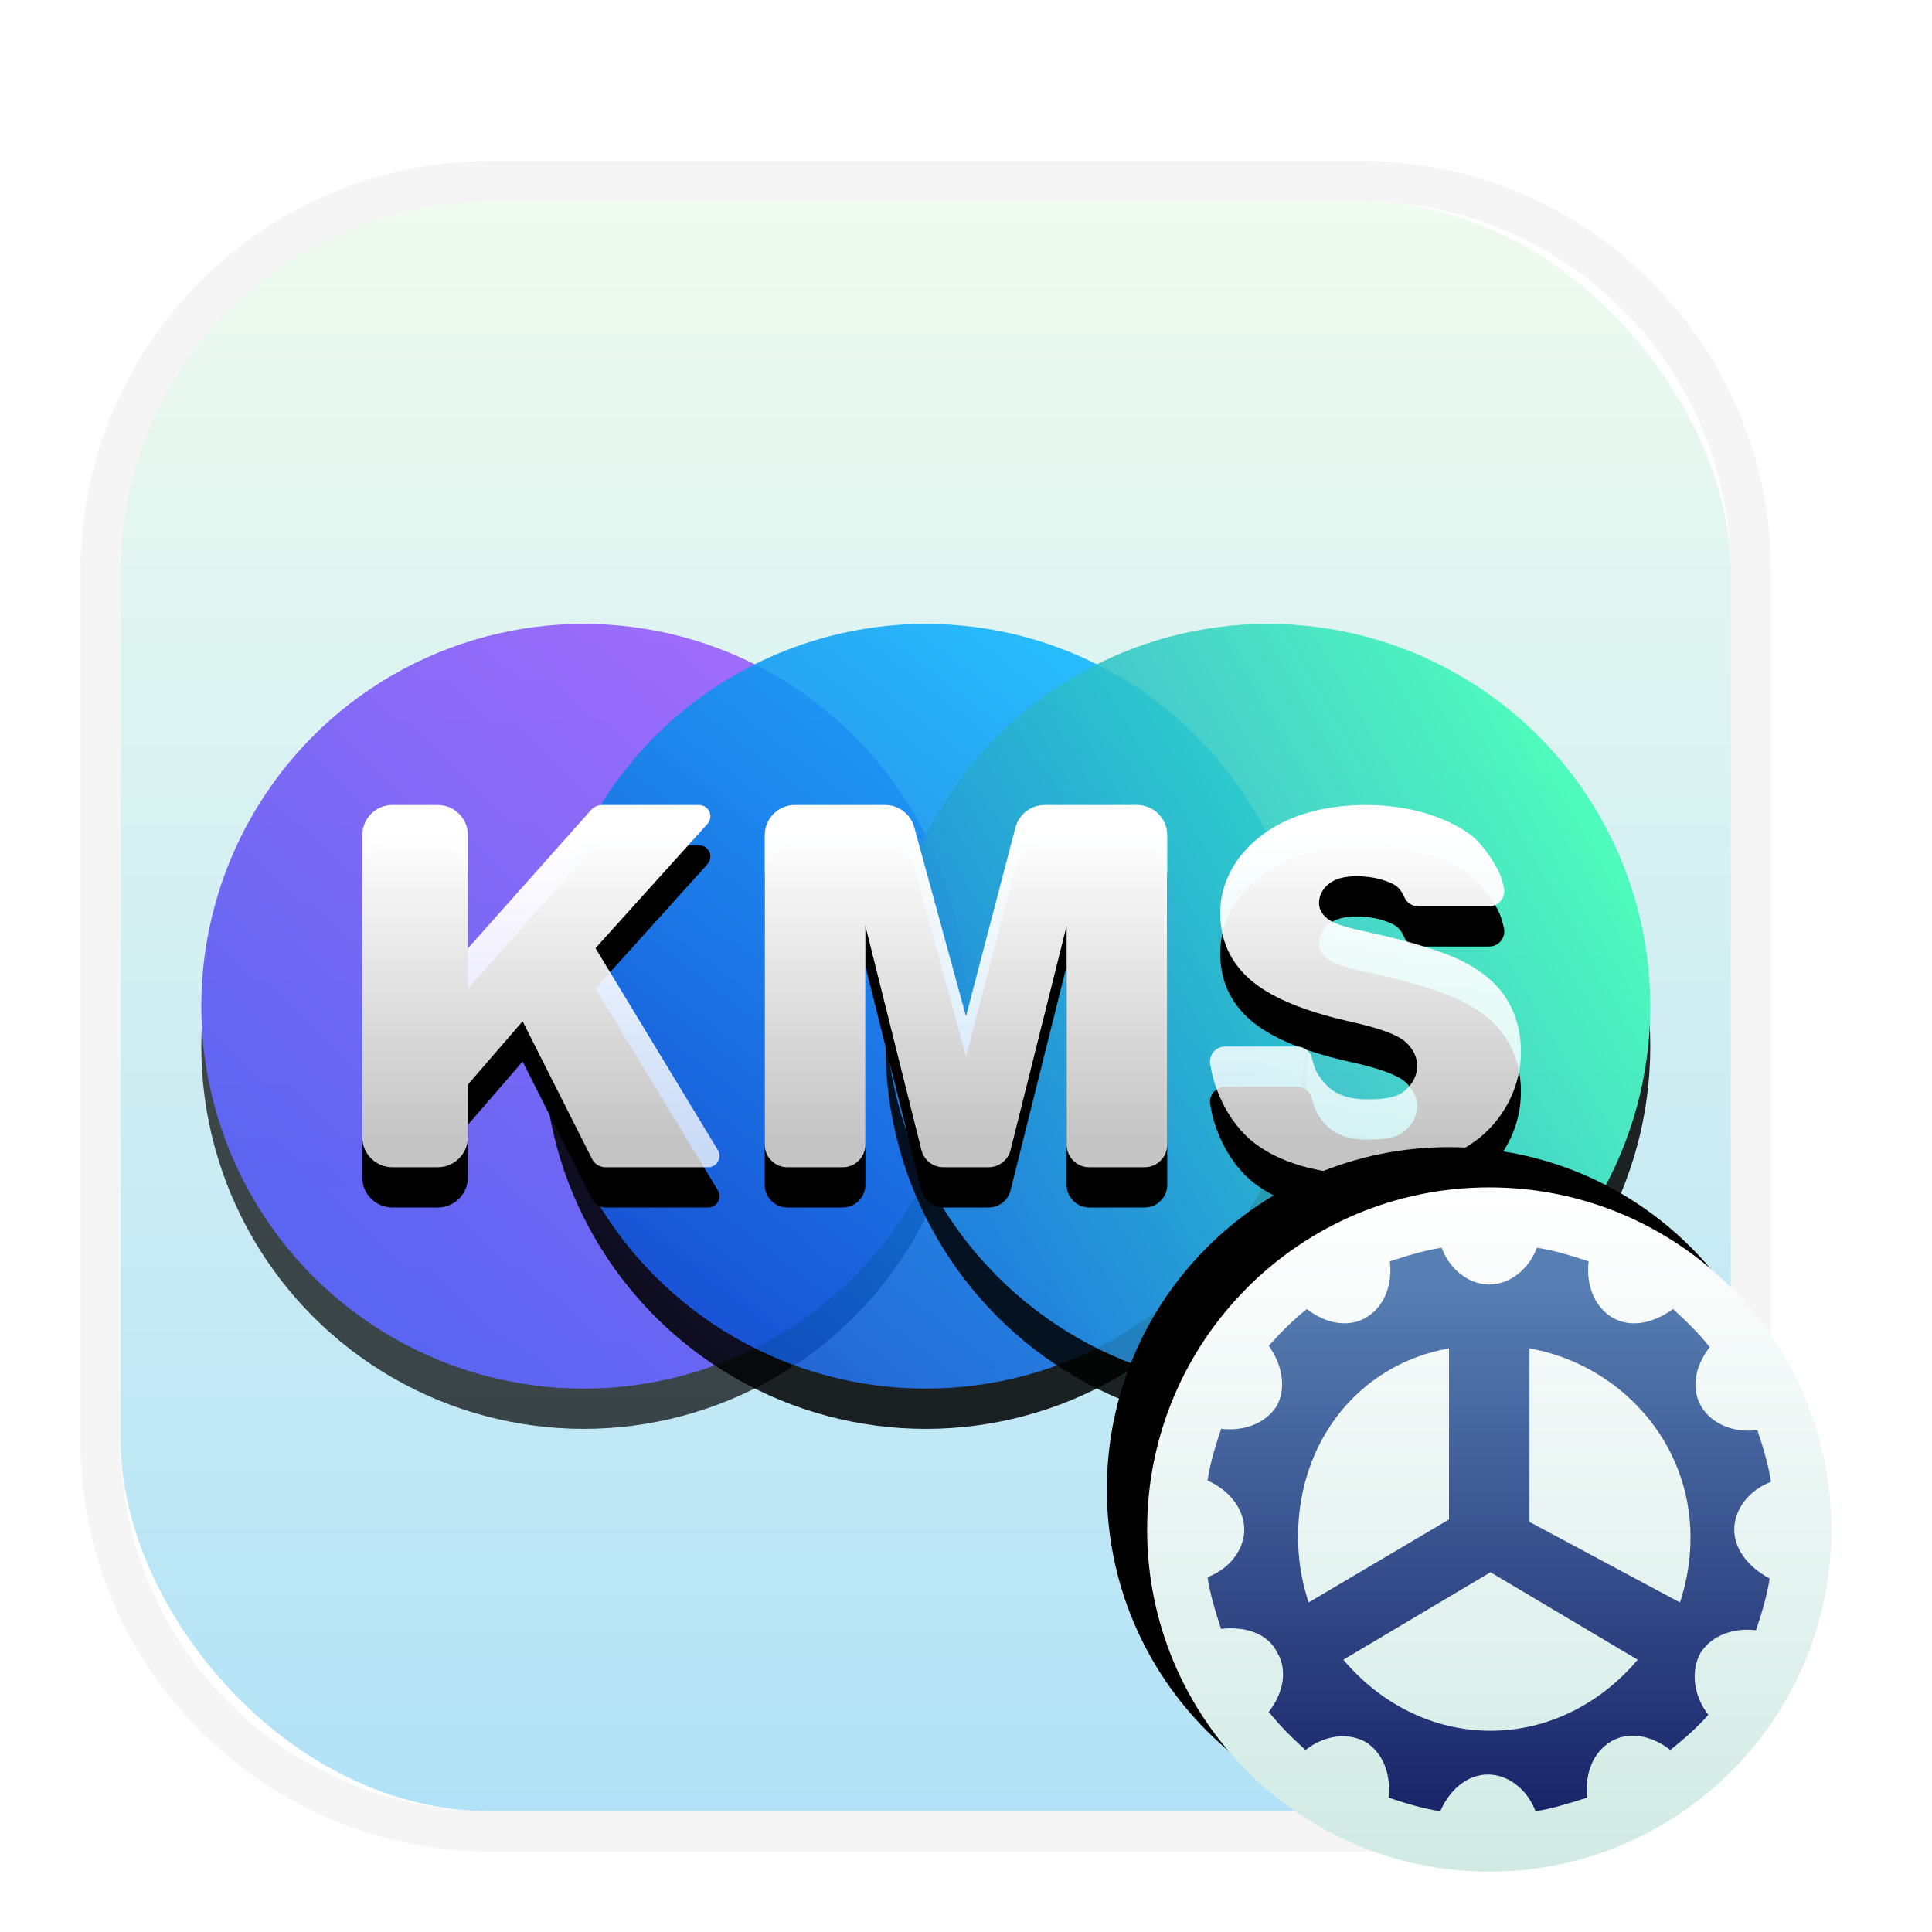 <svg xmlns="http://www.w3.org/2000/svg" xmlns:xlink="http://www.w3.org/1999/xlink" width="48" height="48" viewBox="0 0 48 48">
  <defs>
    <filter id="kms应用激活-48px-a" width="131.8%" height="132.6%" x="-14.8%" y="-15.1%" filterUnits="objectBoundingBox">
      <feOffset dy="1" in="SourceAlpha" result="shadowOffsetOuter1"/>
      <feGaussianBlur in="shadowOffsetOuter1" result="shadowBlurOuter1" stdDeviation="1"/>
      <feColorMatrix in="shadowBlurOuter1" result="shadowMatrixOuter1" values="0 0 0 0 0   0 0 0 0 0   0 0 0 0 0  0 0 0 0.2 0"/>
      <feMerge>
        <feMergeNode in="shadowMatrixOuter1"/>
        <feMergeNode in="SourceGraphic"/>
      </feMerge>
    </filter>
    <linearGradient id="kms应用激活-48px-b" x1="50%" x2="50%" y1="0%" y2="100%">
      <stop offset="0%" stop-color="#F0FBEE"/>
      <stop offset="100%" stop-color="#B1E2F7"/>
    </linearGradient>
    <linearGradient id="kms应用激活-48px-e" x1="80.797%" x2="16.842%" y1="17.938%" y2="83.862%">
      <stop offset="0%" stop-color="#8333FF"/>
      <stop offset="100%" stop-color="#2D2DF0"/>
    </linearGradient>
    <circle id="kms应用激活-48px-d" cx="9.688" cy="9.969" r="9.5"/>
    <filter id="kms应用激活-48px-c" width="136.8%" height="136.8%" x="-18.4%" y="-13.2%" filterUnits="objectBoundingBox">
      <feOffset dy="1" in="SourceAlpha" result="shadowOffsetOuter1"/>
      <feGaussianBlur in="shadowOffsetOuter1" result="shadowBlurOuter1" stdDeviation="1"/>
      <feColorMatrix in="shadowBlurOuter1" values="0 0 0 0 0   0 0 0 0 0.035   0 0 0 0 0.298  0 0 0 0.15 0"/>
    </filter>
    <linearGradient id="kms应用激活-48px-h" x1="77.514%" x2="18.075%" y1="10.345%" y2="87.056%">
      <stop offset="0%" stop-color="#0AB4FF"/>
      <stop offset="100%" stop-color="#0A51D0"/>
    </linearGradient>
    <circle id="kms应用激活-48px-g" cx="18.188" cy="9.969" r="9.5"/>
    <filter id="kms应用激活-48px-f" width="136.8%" height="136.8%" x="-18.4%" y="-13.2%" filterUnits="objectBoundingBox">
      <feOffset dy="1" in="SourceAlpha" result="shadowOffsetOuter1"/>
      <feGaussianBlur in="shadowOffsetOuter1" result="shadowBlurOuter1" stdDeviation="1"/>
      <feColorMatrix in="shadowBlurOuter1" values="0 0 0 0 0   0 0 0 0 0.035   0 0 0 0 0.298  0 0 0 0.15 0"/>
    </filter>
    <linearGradient id="kms应用激活-48px-k" x1="92.831%" x2="11.074%" y1="28.169%" y2="75.209%">
      <stop offset="0%" stop-color="#37FBB3"/>
      <stop offset="100%" stop-color="#2184DC"/>
    </linearGradient>
    <circle id="kms应用激活-48px-j" cx="26.688" cy="9.969" r="9.5"/>
    <filter id="kms应用激活-48px-i" width="136.8%" height="136.8%" x="-18.4%" y="-13.2%" filterUnits="objectBoundingBox">
      <feOffset dy="1" in="SourceAlpha" result="shadowOffsetOuter1"/>
      <feGaussianBlur in="shadowOffsetOuter1" result="shadowBlurOuter1" stdDeviation="1"/>
      <feColorMatrix in="shadowBlurOuter1" values="0 0 0 0 0.072   0 0 0 0 0.236   0 0 0 0 0.181  0 0 0 0.15 0"/>
    </filter>
    <linearGradient id="kms应用激活-48px-n" x1="56.876%" x2="56.876%" y1="7.127%" y2="91.235%">
      <stop offset="0%" stop-color="#FFF"/>
      <stop offset="100%" stop-color="#FFF" stop-opacity=".769"/>
    </linearGradient>
    <path id="kms应用激活-48px-m" d="M9.625,24.25 L9.625,22.946 L10.984,21.373 L12.709,24.794 C12.772,24.92 12.902,25 13.043,25 L15.594,25 C15.75,25 15.876,24.874 15.876,24.719 C15.876,24.667 15.862,24.617 15.835,24.573 L12.795,19.557 L15.577,16.47 C15.681,16.354 15.672,16.176 15.556,16.072 C15.505,16.026 15.437,16 15.368,16 L12.963,16 C12.856,16 12.754,16.046 12.683,16.126 L9.625,19.562 L9.625,16.75 C9.625,16.336 9.289,16 8.875,16 L7.75,16 C7.336,16 7,16.336 7,16.75 L7,24.25 C7,24.664 7.336,25 7.75,25 L8.875,25 C9.289,25 9.625,24.664 9.625,24.25 Z M19.5,24.438 L19.5,19 L20.893,24.574 C20.956,24.824 21.181,25 21.439,25 L22.561,25 C22.819,25 23.044,24.824 23.107,24.574 L24.5,19 L24.5,24.438 C24.5,24.748 24.752,25 25.062,25 L26.438,25 C26.748,25 27,24.748 27,24.438 L27,16.75 C27,16.336 26.664,16 26.25,16 L23.954,16 C23.613,16 23.315,16.23 23.228,16.56 L22,21.25 L20.714,16.552 C20.624,16.226 20.328,16 19.99,16 L17.75,16 C17.336,16 17,16.336 17,16.75 L17,24.438 C17,24.748 17.252,25 17.562,25 L18.938,25 C19.248,25 19.5,24.748 19.5,24.438 Z M32.031,25.188 C32.863,25.188 33.506,24.933 34.053,24.692 C34.6,24.452 35.025,24.1 35.33,23.635 C35.635,23.17 35.787,22.662 35.787,22.111 C35.787,21.643 35.673,21.219 35.444,20.84 C35.216,20.461 34.851,20.144 34.349,19.888 C33.889,19.653 33.152,19.421 32.139,19.191 L31.855,19.129 C31.387,19.031 31.09,18.926 30.965,18.812 C30.836,18.703 30.771,18.58 30.771,18.443 C30.771,18.256 30.85,18.097 31.006,17.966 C31.162,17.835 31.395,17.77 31.703,17.77 C32.078,17.77 32.373,17.847 32.613,17.966 C32.729,18.024 32.822,18.132 32.89,18.289 C32.949,18.427 33.084,18.516 33.234,18.516 L34.999,18.516 C35.206,18.516 35.374,18.348 35.374,18.141 C35.374,18.113 35.371,18.086 35.365,18.059 C35.319,17.856 35.267,17.702 35.208,17.597 C35.061,17.334 34.803,16.929 34.504,16.717 C33.928,16.308 33.035,16 31.938,16 C29.824,16 28.956,17.04 28.7,17.433 C28.444,17.825 28.316,18.242 28.316,18.684 C28.316,19.355 28.566,19.908 29.066,20.342 C29.521,20.739 30.257,21.065 31.273,21.318 L31.557,21.385 C32.268,21.541 32.721,21.707 32.916,21.883 C33.111,22.059 33.209,22.258 33.209,22.48 C33.209,22.715 33.106,22.921 32.901,23.099 C32.696,23.276 32.363,23.312 31.984,23.312 C31.477,23.312 31.127,23.191 30.854,22.844 C30.79,22.762 30.736,22.68 30.691,22.588 C30.66,22.524 30.627,22.423 30.593,22.285 C30.552,22.118 30.402,22 30.229,22 L28.437,22 C28.23,22 28.062,22.168 28.062,22.375 L28.064,22.408 L28.064,22.408 L28.068,22.441 C28.1,22.622 28.133,22.766 28.166,22.874 C28.324,23.387 28.584,23.844 28.949,24.209 C29.512,24.771 30.57,25.188 32.031,25.188 Z"/>
    <filter id="kms应用激活-48px-l" width="113.9%" height="143.5%" x="-6.9%" y="-10.9%" filterUnits="objectBoundingBox">
      <feOffset dy="1" in="SourceAlpha" result="shadowOffsetOuter1"/>
      <feGaussianBlur in="shadowOffsetOuter1" result="shadowBlurOuter1" stdDeviation=".5"/>
      <feColorMatrix in="shadowBlurOuter1" values="0 0 0 0 0   0 0 0 0 0   0 0 0 0 0  0 0 0 0.1 0"/>
    </filter>
    <linearGradient id="kms应用激活-48px-q" x1="50%" x2="50%" y1="0%" y2="100%">
      <stop offset="0%" stop-color="#FFF"/>
      <stop offset="100%" stop-color="#D1EAE4"/>
      <stop offset="100%" stop-color="#EDF2DE"/>
    </linearGradient>
    <path id="kms应用激活-48px-p" d="M9,17.5 C13.694,17.5 17.5,13.694 17.5,9 C17.5,4.306 13.694,0.5 9,0.5 C4.306,0.5 0.5,4.306 0.5,9 C0.5,13.694 4.306,17.5 9,17.5 Z"/>
    <filter id="kms应用激活-48px-o" width="141.2%" height="141.2%" x="-26.5%" y="-26.5%" filterUnits="objectBoundingBox">
      <feOffset dx="-1" dy="-1" in="SourceAlpha" result="shadowOffsetOuter1"/>
      <feGaussianBlur in="shadowOffsetOuter1" result="shadowBlurOuter1" stdDeviation="1"/>
      <feColorMatrix in="shadowBlurOuter1" values="0 0 0 0 0   0 0 0 0 0   0 0 0 0 0  0 0 0 0.1 0"/>
    </filter>
    <linearGradient id="kms应用激活-48px-r" x1="50%" x2="50%" y1="6.026%" y2="100%">
      <stop offset="0%" stop-color="#577FB3"/>
      <stop offset="100%" stop-color="#192469"/>
    </linearGradient>
  </defs>
  <g fill="none" fill-rule="evenodd" filter="url(#kms应用激活-48px-a)" transform="translate(2 3)">
    <rect width="40" height="40" x="1" y="1" fill="url(#kms应用激活-48px-b)" rx="9.188"/>
    <path fill="#000" fill-opacity=".04" fill-rule="nonzero" d="M31.812,0 L10.188,0 C4.561,0 0,4.561 0,10.188 L0,31.812 C0,37.439 4.561,42 10.188,42 L31.812,42 C37.439,42 42,37.439 42,31.812 L42,10.188 C42,4.561 37.439,0 31.812,0 Z M31.812,1 C36.887,1 41,5.113 41,10.188 L41,31.812 C41,36.887 36.887,41 31.812,41 L10.188,41 C5.113,41 1,36.887 1,31.812 L1,10.188 C1,5.113 5.113,1 10.188,1 L31.812,1 Z"/>
    <g transform="translate(2.813 11.031)">
      <g fill-rule="nonzero" opacity=".704">
        <use fill="#000" filter="url(#kms应用激活-48px-c)" xlink:href="#kms应用激活-48px-d"/>
        <use fill="url(#kms应用激活-48px-e)" xlink:href="#kms应用激活-48px-d"/>
      </g>
      <g fill-rule="nonzero" opacity=".86">
        <use fill="#000" filter="url(#kms应用激活-48px-f)" xlink:href="#kms应用激活-48px-g"/>
        <use fill="url(#kms应用激活-48px-h)" xlink:href="#kms应用激活-48px-g"/>
      </g>
      <g opacity=".855">
        <use fill="#000" filter="url(#kms应用激活-48px-i)" xlink:href="#kms应用激活-48px-j"/>
        <use fill="url(#kms应用激活-48px-k)" xlink:href="#kms应用激活-48px-j"/>
      </g>
    </g>
    <g fill-rule="nonzero">
      <use fill="#000" filter="url(#kms应用激活-48px-l)" xlink:href="#kms应用激活-48px-m"/>
      <use fill="url(#kms应用激活-48px-n)" xlink:href="#kms应用激活-48px-m"/>
    </g>
    <g fill-rule="nonzero" transform="translate(26 25)">
      <use fill="#000" filter="url(#kms应用激活-48px-o)" xlink:href="#kms应用激活-48px-p"/>
      <use fill="url(#kms应用激活-48px-q)" xlink:href="#kms应用激活-48px-p"/>
      <path fill="url(#kms应用激活-48px-r)" d="M13.087,7 C13.087,6.493 13.459,6.019 14,5.816 C13.932,5.377 13.797,4.937 13.662,4.531 C13.087,4.599 12.546,4.396 12.275,3.957 C12.005,3.517 12.106,2.942 12.478,2.469 C12.208,2.13 11.903,1.826 11.565,1.522 C11.058,1.894 10.483,1.995 10.043,1.725 C9.604,1.454 9.401,0.913 9.469,0.338 C9.063,0.203 8.623,0.068 8.184,0 C7.981,0.541 7.507,0.913 7,0.913 C6.493,0.913 6.019,0.541 5.816,0 C5.377,0.068 4.937,0.203 4.531,0.338 C4.554,0.532 4.546,0.721 4.509,0.898 C4.436,1.247 4.248,1.545 3.957,1.725 C3.517,1.995 2.942,1.894 2.469,1.522 C2.13,1.792 1.826,2.097 1.522,2.435 C1.599,2.543 1.664,2.656 1.715,2.772 C1.889,3.164 1.907,3.583 1.725,3.923 C1.454,4.362 0.913,4.565 0.338,4.498 C0.203,4.903 0.068,5.343 0,5.783 C0.541,6.019 0.913,6.493 0.913,7 C0.913,7.08 0.904,7.159 0.886,7.236 C0.792,7.649 0.456,8.013 0,8.184 C0.068,8.623 0.203,9.063 0.338,9.469 C0.913,9.401 1.488,9.57 1.725,10.043 C1.995,10.483 1.894,11.058 1.522,11.531 C1.792,11.87 2.097,12.174 2.435,12.478 C2.908,12.106 3.483,12.039 3.923,12.275 C4.362,12.546 4.565,13.087 4.498,13.662 C4.903,13.797 5.343,13.932 5.783,14 C6.019,13.459 6.459,13.087 6.966,13.087 C7.473,13.087 7.947,13.459 8.15,14 C8.589,13.932 8.995,13.797 9.435,13.662 C9.367,13.087 9.57,12.546 10.01,12.275 C10.449,12.005 11.024,12.106 11.498,12.478 C11.836,12.208 12.14,11.943 12.444,11.605 C12.072,11.131 12.005,10.517 12.242,10.077 C12.512,9.638 13.053,9.435 13.628,9.502 C13.763,9.097 13.899,8.657 13.966,8.217 C13.459,7.947 13.087,7.507 13.087,7 Z M2.25,7.175 C2.25,4.806 3.769,2.895 6,2.5 C6,4.361 6,5.752 6,6.682 C6,6.697 6,6.72 6,6.75 L2.513,8.812 C2.505,8.791 2.499,8.77 2.492,8.749 C2.49,8.742 2.488,8.736 2.486,8.73 C2.483,8.722 2.474,8.692 2.472,8.684 C2.324,8.198 2.25,7.699 2.25,7.175 Z M7.031,12 C5.595,12 4.289,11.321 3.375,10.235 L7.031,8.062 L10.688,10.235 C9.773,11.321 8.468,12 7.031,12 Z M8,6.811 C8,6.782 8,6.762 8,6.75 C8,6.719 8,6.692 8,6.671 C8,5.757 8,4.34 8,2.5 C10.231,2.896 12,4.812 12,7.186 C12,7.704 11.928,8.186 11.784,8.665 C11.777,8.69 11.769,8.716 11.761,8.741 C11.753,8.765 11.745,8.789 11.737,8.812 L8,6.811 Z" transform="translate(2 2)"/>
    </g>
  </g>
</svg>
